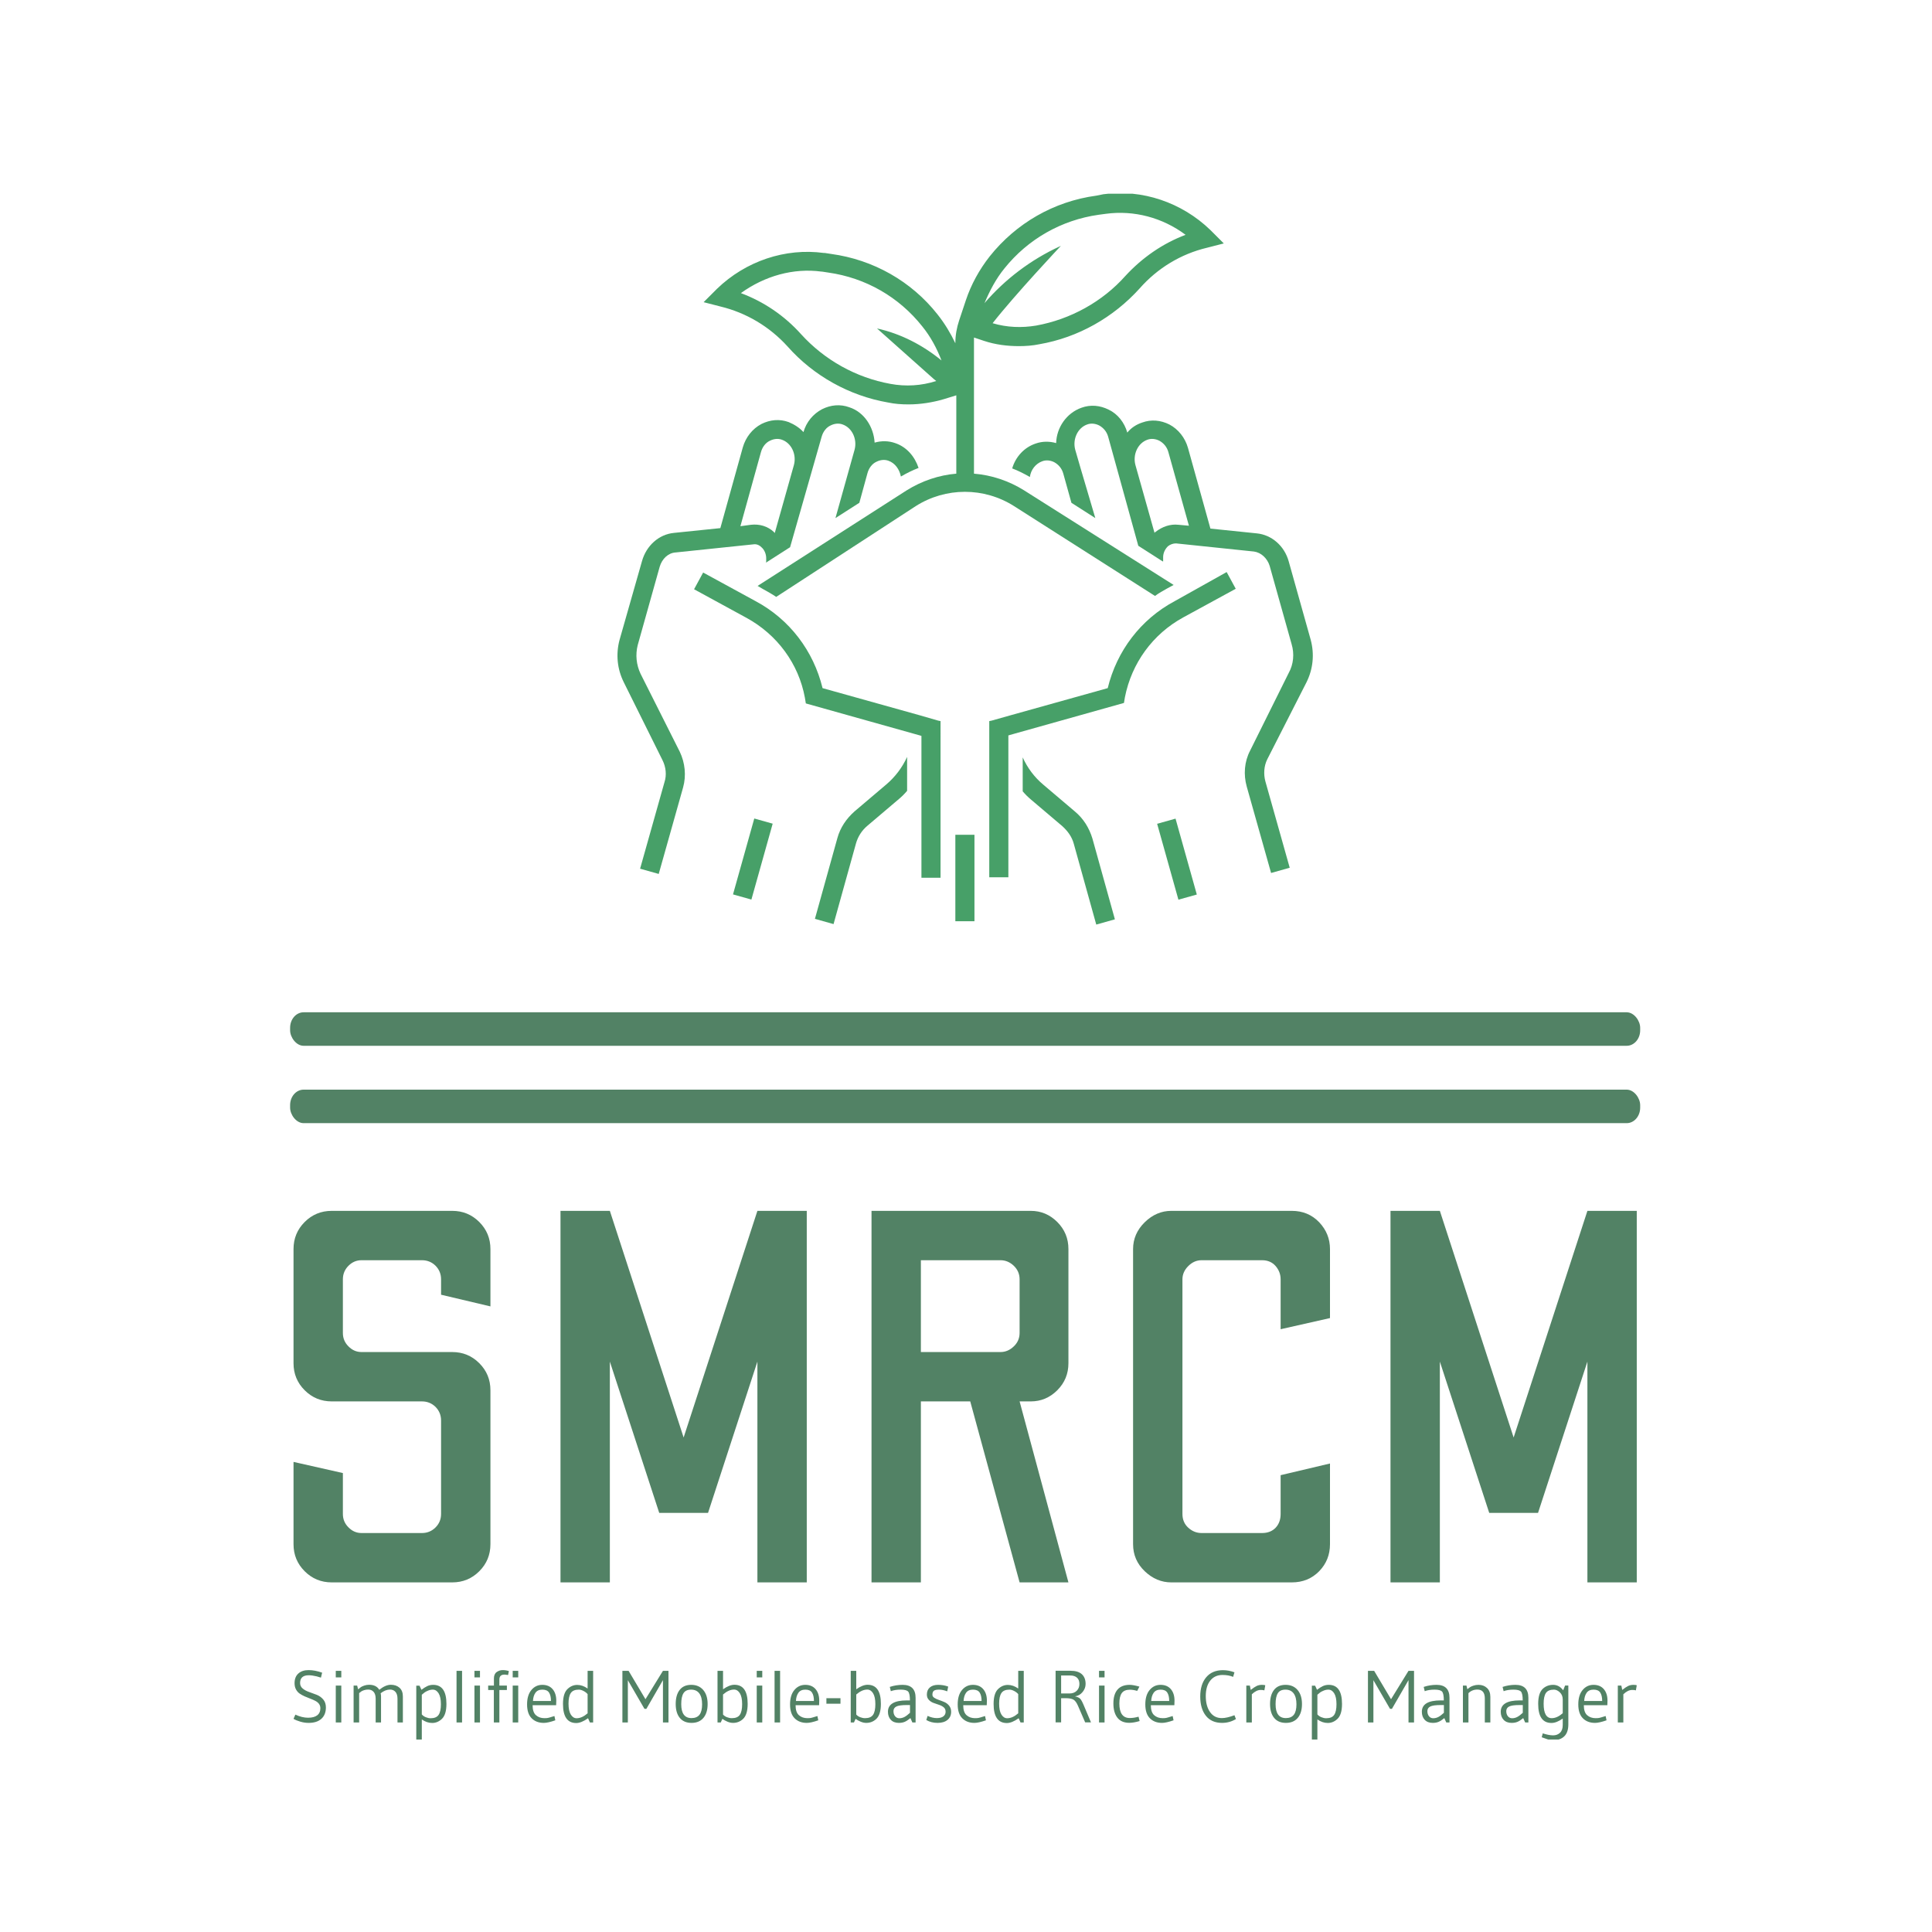 <svg xmlns="http://www.w3.org/2000/svg" version="1.1" xmlns:xlink="http://www.w3.org/1999/xlink" xmlns:svgjs="http://svgjs.dev/svgjs" width="1000" height="1000" viewBox="0 0 1000 1000"><rect width="1000" height="1000" fill="#ffffff"></rect><g transform="matrix(0.7,0,0,0.7,149.556,100.274)"><svg viewBox="0 0 216 247" data-background-color="#ffffff" preserveAspectRatio="xMidYMid meet" height="1143" width="1000" xmlns="http://www.w3.org/2000/svg" xmlns:xlink="http://www.w3.org/1999/xlink"><g id="tight-bounds" transform="matrix(1,0,0,1,0.137,-0.1)"><svg viewBox="0 0 215.726 247.2" height="247.2" width="215.726"><g><svg viewBox="0 0 397.498 455.491" height="247.2" width="215.726"><g><rect width="397.498" height="9.865" x="0" y="241.189" fill="#528265" opacity="1" stroke-width="0" stroke="transparent" fill-opacity="1" class="rect-o-0" data-fill-palette-color="primary" rx="1%" id="o-0" data-palette-color="#528265"></rect></g><g><rect width="397.498" height="9.865" x="0" y="263.966" fill="#528265" opacity="1" stroke-width="0" stroke="transparent" fill-opacity="1" class="rect-o-1" data-fill-palette-color="primary" rx="1%" id="o-1" data-palette-color="#528265"></rect></g><g transform="matrix(1,0,0,1,0.989,299.655)"><svg viewBox="0 0 395.52 155.836" height="155.836" width="395.52"><g id="textblocktransform"><svg viewBox="0 0 395.52 155.836" height="155.836" width="395.52" id="textblock"><g><svg viewBox="0 0 395.52 109.389" height="109.389" width="395.52"><g transform="matrix(1,0,0,1,0,0)"><svg width="395.52" viewBox="3 -35 126.54 35" height="109.389" data-palette-color="#528265"><path d="M17.95 0L6.6 0Q5.1 0 4.05-1.05 3-2.1 3-3.6L3-3.6 3-11.35 7.65-10.3 7.65-6.45Q7.65-5.7 8.18-5.18 8.7-4.65 9.4-4.65L9.4-4.65 15.1-4.65Q15.85-4.65 16.38-5.18 16.9-5.7 16.9-6.45L16.9-6.45 16.9-15.25Q16.9-16 16.38-16.53 15.85-17.05 15.1-17.05L15.1-17.05 6.6-17.05Q5.1-17.05 4.05-18.1 3-19.15 3-20.65L3-20.65 3-31.4Q3-32.9 4.05-33.95 5.1-35 6.6-35L6.6-35 17.95-35Q19.45-35 20.5-33.95 21.55-32.9 21.55-31.4L21.55-31.4 21.55-26 16.9-27.1 16.9-28.55Q16.9-29.3 16.38-29.83 15.85-30.35 15.1-30.35L15.1-30.35 9.4-30.35Q8.7-30.35 8.18-29.83 7.65-29.3 7.65-28.55L7.65-28.55 7.65-23.5Q7.65-22.75 8.18-22.23 8.7-21.7 9.4-21.7L9.4-21.7 17.95-21.7Q19.45-21.7 20.5-20.65 21.55-19.6 21.55-18.1L21.55-18.1 21.55-3.6Q21.55-2.1 20.5-1.05 19.45 0 17.95 0L17.95 0ZM32.8 0L28.15 0 28.15-35 32.8-35 39.75-13.65 46.7-35 51.35-35 51.35 0 46.7 0 46.7-20.8 42.05-6.55 37.45-6.55 32.8-20.8 32.8 0ZM62.1 0L57.45 0 57.45-35 72.45-35Q73.9-35 74.95-33.95 76-32.9 76-31.4L76-31.4 76-20.65Q76-19.15 74.95-18.1 73.9-17.05 72.45-17.05L72.45-17.05 71.4-17.05 76 0 71.4 0 66.75-17.05 62.1-17.05 62.1 0ZM62.1-30.35L62.1-21.7 69.6-21.7Q70.3-21.7 70.85-22.23 71.4-22.75 71.4-23.5L71.4-23.5 71.4-28.55Q71.4-29.3 70.85-29.83 70.3-30.35 69.6-30.35L69.6-30.35 62.1-30.35ZM97.04 0L85.69 0Q84.29 0 83.19-1.05 82.09-2.1 82.09-3.6L82.09-3.6 82.09-31.4Q82.09-32.85 83.19-33.93 84.29-35 85.69-35L85.69-35 97.04-35Q98.59-35 99.62-33.93 100.64-32.85 100.64-31.4L100.64-31.4 100.64-24.9 95.99-23.85 95.99-28.55Q95.99-29.25 95.52-29.8 95.04-30.35 94.24-30.35L94.24-30.35 88.54-30.35Q87.84-30.35 87.29-29.8 86.74-29.25 86.74-28.55L86.74-28.55 86.74-6.45Q86.74-5.65 87.29-5.15 87.84-4.65 88.54-4.65L88.54-4.65 94.24-4.65Q95.04-4.65 95.52-5.15 95.99-5.65 95.99-6.45L95.99-6.45 95.99-10.1 100.64-11.2 100.64-3.6Q100.64-2.1 99.62-1.05 98.59 0 97.04 0L97.04 0ZM110.99 0L106.34 0 106.34-35 110.99-35 117.94-13.65 124.89-35 129.54-35 129.54 0 124.89 0 124.89-20.8 120.24-6.55 115.64-6.55 110.99-20.8 110.99 0Z" opacity="1" transform="matrix(1,0,0,1,0,0)" fill="#528265" class="wordmark-text-0" data-fill-palette-color="primary" id="text-0"></path></svg></g></svg></g><g transform="matrix(1,0,0,1,0,135.213)"><svg viewBox="0 0 395.52 20.623" height="20.623" width="395.52"><g transform="matrix(1,0,0,1,0,0)"><svg width="395.52" viewBox="2.75 -35.5 910.9 47.5" height="20.623" data-palette-color="#528265"><path d="M22.15-33.75L22.15-33.75 21.35-30.4 18.45-31.25Q15.35-32 13.1-32L13.1-32Q7.2-32 7.2-26.75L7.2-26.75Q7.2-24.45 9-22.98 10.8-21.5 13.38-20.63 15.95-19.75 18.53-18.73 21.1-17.7 22.9-15.58 24.7-13.45 24.7-10.2L24.7-10.2Q24.7-5.25 21.65-2.48 18.6 0.3 13 0.3L13 0.3Q10.2 0.3 7.38-0.53 4.55-1.35 2.75-2.45L2.75-2.45 4-5.3Q8.55-3.2 12.63-3.2 16.7-3.2 18.82-4.85 20.95-6.5 20.95-9.65L20.95-9.65Q20.95-12.85 17.5-14.65L17.5-14.65Q15.95-15.45 14.08-16.15 12.2-16.85 10.33-17.68 8.45-18.5 6.93-19.55 5.4-20.6 4.42-22.4 3.45-24.2 3.45-26.6L3.45-26.6Q3.45-30.9 6.03-33.2 8.6-35.5 12.95-35.5 17.3-35.5 22.15-33.75ZM35.15 0L31.4 0 31.4-25 35.15-25 35.15 0ZM31.4-35L35.15-35 35.15-30.55 31.4-30.55 31.4-35ZM54.05-25.55L54.05-25.55Q58.84-25.55 60.9-22.15L60.9-22.15Q65.15-25.55 68.75-25.55 72.34-25.55 74.62-23.53 76.9-21.5 76.9-17.65L76.9-17.65 76.9 0 73.25 0 73.25-16.1Q73.25-19.15 71.87-20.73 70.5-22.3 68.19-22.3L68.19-22.3Q65.05-22.3 61.84-19.8L61.84-19.8Q62.09-18.7 62.09-17.65L62.09-17.65 62.09 0 58.45 0 58.45-16.1Q58.45-19.15 57.07-20.73 55.7-22.3 53.4-22.3L53.4-22.3Q51.9-22.3 50.65-21.9 49.4-21.5 48.8-21.1 48.2-20.7 47.25-19.9L47.25-19.9 47.25 0 43.49 0 43.49-25 45.9-25 46.55-22.45Q47.8-23.5 48.47-23.98 49.15-24.45 50.7-25 52.25-25.55 54.05-25.55ZM89.74-2.05L89.74 11.9 85.99 11.9 85.99-24.95 88.19-24.95 89.49-22.15Q91.59-23.75 93.42-24.63 95.24-25.5 97.44-25.5L97.44-25.5Q106.44-25.5 106.44-12.55L106.44-12.55Q106.44-5.2 103.24-2.3L103.24-2.3Q100.39 0.35 96.77 0.35 93.14 0.35 89.74-2.05L89.74-2.05ZM89.74-18.8L89.74-18.8 89.74-5.45Q90.74-4.25 92.44-3.55 94.14-2.85 95.69-2.85L95.69-2.85Q99.59-2.85 101.14-5.15 102.69-7.45 102.69-12.35 102.69-17.25 101.14-19.75 99.59-22.25 97.19-22.25L97.19-22.25Q95.59-22.25 94.02-21.6 92.44-20.95 91.67-20.38 90.89-19.8 89.74-18.8ZM117.04 0L113.29 0 113.29-35 117.04-35 117.04 0ZM129.19 0L125.44 0 125.44-25 129.19-25 129.19 0ZM125.44-35L129.19-35 129.19-30.55 125.44-30.55 125.44-35ZM134.74-25L138.64-25 138.64-29.8Q138.64-32.85 140.51-34.18 142.39-35.5 144.56-35.5 146.74-35.5 148.79-34.85L148.79-34.85 148.24-32.15Q146.59-32.45 145.79-32.45L145.79-32.45Q142.34-32.45 142.34-29.1L142.34-29.1 142.34-25 147.44-25 147.44-22 142.34-22 142.34 0 138.59 0 138.59-22 134.74-22 134.74-25ZM155.13 0L151.38 0 151.38-25 155.13-25 155.13 0ZM151.38-35L155.13-35 155.13-30.55 151.38-30.55 151.38-35ZM180.83-11.7L180.83-11.7 164.88-11.7Q164.88-6.9 167.16-4.9 169.43-2.9 172.88-2.9L172.88-2.9Q174.63-2.9 175.33-3.08 176.03-3.25 176.66-3.43 177.28-3.6 177.53-3.7L177.53-3.7Q178.78-4.05 179.68-4.35L179.68-4.35 180.28-1.45Q175.28 0.3 172.48 0.3L172.48 0.3Q167.33 0.3 164.23-2.83 161.13-5.95 161.13-12.23 161.13-18.5 164.06-22 166.98-25.5 171.46-25.5 175.93-25.5 178.43-22.6 180.93-19.7 180.93-14.75L180.93-14.75Q180.93-13.4 180.83-11.7ZM165.13-14.55L165.13-14.55 177.33-14.55Q177.33-18.25 176.03-20.25 174.73-22.25 171.51-22.25 168.28-22.25 166.78-20.1 165.28-17.95 165.13-14.55ZM202.18-23L202.18-35 205.93-35 205.93 0 203.73 0 202.48-2.85Q197.88 0.4 194.48 0.4L194.48 0.4Q185.48 0.4 185.48-12.55L185.48-12.55Q185.48-19.9 188.68-22.8L188.68-22.8Q191.53-25.45 195.13-25.45 198.73-25.45 202.18-23L202.18-23ZM202.18-6.2L202.18-6.2 202.18-19.2Q201.13-20.45 199.4-21.35 197.68-22.25 196.23-22.25L196.23-22.25Q192.33-22.25 190.78-19.95 189.23-17.65 189.23-12.75 189.23-7.85 190.78-5.35 192.33-2.85 194.73-2.85L194.73-2.85Q198.33-2.85 202.18-6.2ZM257.02-35L257.02 0 253.27 0 253.27-28.7 242.02-9.2 240.72-9.25 229.47-28.65 229.47 0 225.77 0 225.77-35 229.97-35 241.42-15.75 253.27-35 257.02-35ZM279.82-12.33Q279.82-17.15 277.92-19.7 276.02-22.25 272.37-22.25 268.72-22.25 267.2-19.83 265.67-17.4 265.67-12.4L265.67-12.4Q265.67-2.95 272.62-2.95L272.62-2.95Q276.27-2.95 278.05-5.23 279.82-7.5 279.82-12.33ZM280.72-3.1Q277.87 0.3 272.67 0.3 267.47 0.3 264.7-3.08 261.92-6.45 261.92-12.53 261.92-18.6 264.6-22.05 267.27-25.5 272.45-25.5 277.62-25.5 280.6-22 283.57-18.5 283.57-12.5 283.57-6.5 280.72-3.1ZM290.27 0L290.27-35 294.02-35 294.02-22.5Q298.32-25.55 301.72-25.55L301.72-25.55Q310.72-25.55 310.72-12.6L310.72-12.6Q310.72-5.25 307.52-2.3L307.52-2.3Q304.67 0.3 300.82 0.3L300.82 0.3Q298.87 0.3 296.87-0.58 294.87-1.45 293.57-2.45L293.57-2.45 292.47 0 290.27 0ZM294.02-18.95L294.02-18.95 294.02-5.35Q295.02-4.2 296.69-3.55 298.37-2.9 299.97-2.9L299.97-2.9Q303.87-2.9 305.42-5.2 306.97-7.5 306.97-12.4 306.97-17.3 305.42-19.8 303.87-22.3 301.47-22.3L301.47-22.3Q297.87-22.3 294.02-18.95ZM320.62 0L316.87 0 316.87-25 320.62-25 320.62 0ZM316.87-35L320.62-35 320.62-30.55 316.87-30.55 316.87-35ZM332.71 0L328.96 0 328.96-35 332.71-35 332.71 0ZM359.16-11.7L359.16-11.7 343.21-11.7Q343.21-6.9 345.49-4.9 347.76-2.9 351.21-2.9L351.21-2.9Q352.96-2.9 353.66-3.08 354.36-3.25 354.99-3.43 355.61-3.6 355.86-3.7L355.86-3.7Q357.11-4.05 358.01-4.35L358.01-4.35 358.61-1.45Q353.61 0.3 350.81 0.3L350.81 0.3Q345.66 0.3 342.56-2.83 339.46-5.95 339.46-12.23 339.46-18.5 342.39-22 345.31-25.5 349.79-25.5 354.26-25.5 356.76-22.6 359.26-19.7 359.26-14.75L359.26-14.75Q359.26-13.4 359.16-11.7ZM343.46-14.55L343.46-14.55 355.66-14.55Q355.66-18.25 354.36-20.25 353.06-22.25 349.84-22.25 346.61-22.25 345.11-20.1 343.61-17.95 343.46-14.55ZM373.66-16.45L373.66-12.7 364.11-12.7 364.11-16.45 373.66-16.45ZM380.61 0L380.61-35 384.36-35 384.36-22.5Q388.66-25.55 392.06-25.55L392.06-25.55Q401.06-25.55 401.06-12.6L401.06-12.6Q401.06-5.25 397.86-2.3L397.86-2.3Q395.01 0.3 391.16 0.3L391.16 0.3Q389.21 0.3 387.21-0.58 385.21-1.45 383.91-2.45L383.91-2.45 382.81 0 380.61 0ZM384.36-18.95L384.36-18.95 384.36-5.35Q385.36-4.2 387.03-3.55 388.71-2.9 390.31-2.9L390.31-2.9Q394.21-2.9 395.76-5.2 397.31-7.5 397.31-12.4 397.31-17.3 395.76-19.8 394.21-22.3 391.81-22.3L391.81-22.3Q388.21-22.3 384.36-18.95ZM418.7-14.95L418.7-14.95 420.75-14.95Q420.75-19.5 419.6-20.88 418.45-22.25 414.5-22.25 410.55-22.25 407.8-21.2L407.8-21.2 407.1-24.1Q411.3-25.5 415.8-25.5L415.8-25.5Q424.6-25.5 424.6-16.7L424.6-16.7 424.6 0 422.4 0 421.1-2.95Q418.8-1.05 417.13-0.38 415.45 0.3 413.25 0.3L413.25 0.3Q409.75 0.3 407.8-1.78 405.85-3.85 405.85-7.25L405.85-7.25Q405.85-14.95 418.7-14.95ZM420.8-6.55L420.8-11.8 418.55-11.8Q413.45-11.8 411.53-10.8 409.6-9.8 409.6-7.68 409.6-5.55 410.7-4.2 411.8-2.85 413.58-2.85 415.35-2.85 416.98-3.68 418.6-4.5 420.8-6.55L420.8-6.55ZM431.85-1.65L432.75-4.45Q436-2.95 438.95-2.95 441.9-2.95 443.43-4.13 444.95-5.3 444.95-7.25 444.95-9.2 443.65-10.28 442.35-11.35 440.48-11.95 438.6-12.55 436.73-13.25 434.85-13.95 433.55-15.35 432.25-16.75 432.25-18.9L432.25-18.9Q432.25-22.05 434.3-23.78 436.35-25.5 439.85-25.5 443.35-25.5 446.35-24.45L446.35-24.45 446.7-24.3 446.05-21.1Q443.05-22.25 440.48-22.25 437.9-22.25 436.95-21.45 436-20.65 436-18.75L436-18.75Q436-17.55 437.3-16.7 438.6-15.85 440.48-15.23 442.35-14.6 444.23-13.78 446.1-12.95 447.4-11.3 448.7-9.65 448.7-7.25L448.7-7.25Q448.7-3.75 446.25-1.73 443.8 0.3 439.5 0.3 435.2 0.3 431.85-1.65L431.85-1.65ZM472.85-11.7L472.85-11.7 456.9-11.7Q456.9-6.9 459.17-4.9 461.45-2.9 464.9-2.9L464.9-2.9Q466.65-2.9 467.35-3.08 468.05-3.25 468.67-3.43 469.3-3.6 469.55-3.7L469.55-3.7Q470.8-4.05 471.7-4.35L471.7-4.35 472.3-1.45Q467.3 0.3 464.5 0.3L464.5 0.3Q459.35 0.3 456.25-2.83 453.15-5.95 453.15-12.23 453.15-18.5 456.07-22 459-25.5 463.47-25.5 467.95-25.5 470.45-22.6 472.95-19.7 472.95-14.75L472.95-14.75Q472.95-13.4 472.85-11.7ZM457.15-14.55L457.15-14.55 469.35-14.55Q469.35-18.25 468.05-20.25 466.75-22.25 463.52-22.25 460.3-22.25 458.8-20.1 457.3-17.95 457.15-14.55ZM494.2-23L494.2-35 497.95-35 497.95 0 495.75 0 494.5-2.85Q489.9 0.4 486.5 0.4L486.5 0.4Q477.5 0.4 477.5-12.55L477.5-12.55Q477.5-19.9 480.7-22.8L480.7-22.8Q483.55-25.45 487.15-25.45 490.75-25.45 494.2-23L494.2-23ZM494.2-6.2L494.2-6.2 494.2-19.2Q493.15-20.45 491.42-21.35 489.7-22.25 488.25-22.25L488.25-22.25Q484.35-22.25 482.8-19.95 481.25-17.65 481.25-12.75 481.25-7.85 482.8-5.35 484.35-2.85 486.75-2.85L486.75-2.85Q490.35-2.85 494.2-6.2ZM526.39-16.45L526.39-16.45 523.29-16.45 523.29-0.05 519.54-0.05 519.54-35.05 529.64-35.05Q534.74-35.05 537.32-32.73 539.89-30.4 539.89-26.1L539.89-26.1Q539.89-23.1 537.82-20.6 535.74-18.1 532.69-17.7L532.69-17.7Q535.14-17.15 536.16-16.13 537.19-15.1 538.59-11.75L538.59-11.75 543.54-0.05 539.59-0.05 534.74-11.25Q533.39-14.4 531.72-15.43 530.04-16.45 526.39-16.45ZM529.44-31.85L529.44-31.85 523.29-31.85 523.29-19.65 528.94-19.65Q532.04-19.65 533.87-21.48 535.69-23.3 535.69-26.1 535.69-28.9 534.04-30.38 532.39-31.85 529.44-31.85ZM552.74 0L548.99 0 548.99-25 552.74-25 552.74 0ZM548.99-35L552.74-35 552.74-30.55 548.99-30.55 548.99-35ZM575.78-3.9L575.78-3.9 576.53-0.95Q572.53 0.25 569.48 0.25L569.48 0.25Q564.13 0.25 561.43-3.25 558.73-6.75 558.73-12.9 558.73-19.05 561.53-22.28 564.33-25.5 569.78-25.5L569.78-25.5Q572.13-25.5 576.38-24.3L576.38-24.3 574.88-21.4Q572.13-22.2 569.93-22.2L569.93-22.2Q566.13-22.2 564.46-19.95 562.78-17.7 562.78-12.85L562.78-12.85Q562.78-3 569.83-3L569.83-3Q572.63-3 575.78-3.9ZM600.08-11.7L600.08-11.7 584.13-11.7Q584.13-6.9 586.41-4.9 588.68-2.9 592.13-2.9L592.13-2.9Q593.88-2.9 594.58-3.08 595.28-3.25 595.91-3.43 596.53-3.6 596.78-3.7L596.78-3.7Q598.03-4.05 598.93-4.35L598.93-4.35 599.53-1.45Q594.53 0.3 591.73 0.3L591.73 0.3Q586.58 0.3 583.48-2.83 580.38-5.95 580.38-12.23 580.38-18.5 583.31-22 586.23-25.5 590.71-25.5 595.18-25.5 597.68-22.6 600.18-19.7 600.18-14.75L600.18-14.75Q600.18-13.4 600.08-11.7ZM584.38-14.55L584.38-14.55 596.58-14.55Q596.58-18.25 595.28-20.25 593.98-22.25 590.76-22.25 587.53-22.25 586.03-20.1 584.53-17.95 584.38-14.55ZM632.43 0.3L632.43 0.3Q625.28 0.3 621.45-4.53 617.63-9.35 617.63-17.6 617.63-25.85 621.68-30.65 625.73-35.45 632.98-35.45L632.98-35.45Q636.98-35.45 640.83-34L640.83-34 639.93-30.9Q636.88-32.2 632.73-32.2L632.73-32.2Q627.48-32.2 624.43-28.38 621.38-24.55 621.38-17.88 621.38-11.2 624.25-7.08 627.13-2.95 632.28-2.95L632.28-2.95Q635.68-2.95 640.83-4.9L640.83-4.9 641.83-2.3Q637.53 0.3 632.43 0.3ZM652.62-19.1L652.62-19.1 652.62 0 648.87 0 648.87-25 651.27-25 651.87-22.05Q654.27-23.95 655.87-24.73 657.47-25.5 659.52-25.5L659.52-25.5Q660.52-25.5 661.02-25.4L661.02-25.4 661.72-25.2 661.12-21.75Q660.22-22.05 658.67-22.05L658.67-22.05Q655.67-22.05 652.62-19.1ZM682.87-12.33Q682.87-17.15 680.97-19.7 679.07-22.25 675.42-22.25 671.77-22.25 670.25-19.83 668.72-17.4 668.72-12.4L668.72-12.4Q668.72-2.95 675.67-2.95L675.67-2.95Q679.32-2.95 681.1-5.23 682.87-7.5 682.87-12.33ZM683.77-3.1Q680.92 0.3 675.72 0.3 670.52 0.3 667.75-3.08 664.97-6.45 664.97-12.53 664.97-18.6 667.65-22.05 670.32-25.5 675.5-25.5 680.67-25.5 683.65-22 686.62-18.5 686.62-12.5 686.62-6.5 683.77-3.1ZM697.07-2.05L697.07 11.9 693.32 11.9 693.32-24.95 695.52-24.95 696.82-22.15Q698.92-23.75 700.74-24.63 702.57-25.5 704.77-25.5L704.77-25.5Q713.77-25.5 713.77-12.55L713.77-12.55Q713.77-5.2 710.57-2.3L710.57-2.3Q707.72 0.35 704.09 0.35 700.47 0.35 697.07-2.05L697.07-2.05ZM697.07-18.8L697.07-18.8 697.07-5.45Q698.07-4.25 699.77-3.55 701.47-2.85 703.02-2.85L703.02-2.85Q706.92-2.85 708.47-5.15 710.02-7.45 710.02-12.35 710.02-17.25 708.47-19.75 706.92-22.25 704.52-22.25L704.52-22.25Q702.92-22.25 701.34-21.6 699.77-20.95 698.99-20.38 698.22-19.8 697.07-18.8ZM762.61-35L762.61 0 758.86 0 758.86-28.7 747.61-9.2 746.31-9.25 735.06-28.65 735.06 0 731.36 0 731.36-35 735.56-35 747.01-15.75 758.86-35 762.61-35ZM780.76-14.95L780.76-14.95 782.81-14.95Q782.81-19.5 781.66-20.88 780.51-22.25 776.56-22.25 772.61-22.25 769.86-21.2L769.86-21.2 769.16-24.1Q773.36-25.5 777.86-25.5L777.86-25.5Q786.66-25.5 786.66-16.7L786.66-16.7 786.66 0 784.46 0 783.16-2.95Q780.86-1.05 779.19-0.38 777.51 0.3 775.31 0.3L775.31 0.3Q771.81 0.3 769.86-1.78 767.91-3.85 767.91-7.25L767.91-7.25Q767.91-14.95 780.76-14.95ZM782.86-6.55L782.86-11.8 780.61-11.8Q775.51-11.8 773.59-10.8 771.66-9.8 771.66-7.68 771.66-5.55 772.76-4.2 773.86-2.85 775.64-2.85 777.41-2.85 779.04-3.68 780.66-4.5 782.86-6.55L782.86-6.55ZM799.51-19.85L799.51-19.85 799.51 0 795.76 0 795.76-25 798.16-25 798.76-22.55Q799.91-23.45 800.63-23.95 801.36-24.45 802.96-24.98 804.56-25.5 806.36-25.5L806.36-25.5Q809.81-25.5 812.08-23.38 814.36-21.25 814.36-17.35L814.36-17.35 814.36 0 810.61 0 810.61-16.25Q810.61-22.3 805.56-22.3L805.56-22.3Q801.96-22.3 799.51-19.85ZM834.26-14.95L834.26-14.95 836.31-14.95Q836.31-19.5 835.16-20.88 834.01-22.25 830.06-22.25 826.11-22.25 823.36-21.2L823.36-21.2 822.66-24.1Q826.86-25.5 831.36-25.5L831.36-25.5Q840.16-25.5 840.16-16.7L840.16-16.7 840.16 0 837.96 0 836.66-2.95Q834.36-1.05 832.68-0.38 831.01 0.3 828.81 0.3L828.81 0.3Q825.31 0.3 823.36-1.78 821.41-3.85 821.41-7.25L821.41-7.25Q821.41-14.95 834.26-14.95ZM836.36-6.55L836.36-11.8 834.11-11.8Q829.01-11.8 827.08-10.8 825.16-9.8 825.16-7.68 825.16-5.55 826.26-4.2 827.36-2.85 829.13-2.85 830.91-2.85 832.53-3.68 834.16-4.5 836.36-6.55L836.36-6.55ZM863.45 1.7L863.45-2.65Q859.25 0.35 855.8 0.35L855.8 0.35Q846.8 0.35 846.8-12.6L846.8-12.6Q846.8-19.95 850-22.9L850-22.9Q852.85-25.5 856.93-25.5 861-25.5 863.75-21.8L863.75-21.8 865.05-25.05 867.25-25.05 867.25 1.25Q867.25 6.7 864.55 9.35 861.85 12 857.25 12L857.25 12Q854.9 12 853.05 11.4 851.2 10.8 849.2 10.05L849.2 10.05 849.9 7.4Q854.1 8.75 856.93 8.75 859.75 8.75 861.6 7 863.45 5.25 863.45 1.7L863.45 1.7ZM863.45-6.25L863.45-6.25 863.45-15.6Q863.45-18.55 861.5-20.4 859.55-22.25 857.5-22.25L857.5-22.25Q853.6-22.25 852.05-19.98 850.5-17.7 850.5-12.7L850.5-12.7Q850.5-2.9 856-2.9L856-2.9Q859.6-2.9 863.45-6.25ZM893.7-11.7L893.7-11.7 877.75-11.7Q877.75-6.9 880.03-4.9 882.3-2.9 885.75-2.9L885.75-2.9Q887.5-2.9 888.2-3.08 888.9-3.25 889.53-3.43 890.15-3.6 890.4-3.7L890.4-3.7Q891.65-4.05 892.55-4.35L892.55-4.35 893.15-1.45Q888.15 0.3 885.35 0.3L885.35 0.3Q880.2 0.3 877.1-2.83 874-5.95 874-12.23 874-18.5 876.93-22 879.85-25.5 884.33-25.5 888.8-25.5 891.3-22.6 893.8-19.7 893.8-14.75L893.8-14.75Q893.8-13.4 893.7-11.7ZM878-14.55L878-14.55 890.2-14.55Q890.2-18.25 888.9-20.25 887.6-22.25 884.38-22.25 881.15-22.25 879.65-20.1 878.15-17.95 878-14.55ZM904.55-19.1L904.55-19.1 904.55 0 900.8 0 900.8-25 903.2-25 903.8-22.05Q906.2-23.95 907.8-24.73 909.4-25.5 911.45-25.5L911.45-25.5Q912.45-25.5 912.95-25.4L912.95-25.4 913.65-25.2 913.05-21.75Q912.15-22.05 910.6-22.05L910.6-22.05Q907.6-22.05 904.55-19.1Z" opacity="1" transform="matrix(1,0,0,1,0,0)" fill="#528265" class="slogan-text-1" data-fill-palette-color="secondary" id="text-1"></path></svg></g></svg></g></svg></g></svg></g><g transform="matrix(1,0,0,1,96.384,0)"><svg viewBox="0 0 204.73 215.365" height="215.365" width="204.73"><g><svg xmlns="http://www.w3.org/2000/svg" xmlns:xlink="http://www.w3.org/1999/xlink" version="1.1" x="0" y="0" viewBox="7.264 3.465 145.573 153.135" style="enable-background:new 0 0 160 160;" xml:space="preserve" height="215.365" width="204.73" class="icon-icon-0" data-fill-palette-color="accent" id="icon-0"><g fill="#47a068" data-fill-palette-color="accent"><rect x="27.3" y="140.9" transform="matrix(0.27 -0.963 0.963 0.27 -111.607 138.53)" width="16.5" height="4" fill="#47a068" data-fill-palette-color="accent"></rect><rect x="122.4" y="134.6" transform="matrix(0.963 -0.27 0.27 0.963 -33.968 38.928)" width="4" height="16.5" fill="#47a068" data-fill-palette-color="accent"></rect><rect x="78" y="137.8" width="4" height="18.1" fill="#47a068" data-fill-palette-color="accent"></rect><path d="M12.1 104.1c-0.9-1.9-1.1-4-0.6-6l4.6-16.4c0.5-1.7 1.8-2.9 3.3-3l16.3-1.7c0.6-0.1 1.2 0.1 1.7 0.6 0.6 0.5 1 1.4 1 2.3 0 0.2 0 0.4 0 0.6 0 0.1 0 0.3-0.1 0.4l0.1-0.1 5-3.2L50 54.5c0.3-1.1 1-2 1.9-2.4 0.8-0.4 1.7-0.5 2.5-0.2 2 0.7 3.1 3.1 2.5 5.3l-4 14.3 5-3.2 1.7-6.2c0.3-1.1 1-2 1.9-2.4 0.8-0.4 1.7-0.5 2.5-0.2 1.4 0.5 2.3 1.8 2.6 3.3 1.2-0.7 2.4-1.3 3.7-1.8-0.8-2.4-2.5-4.4-4.9-5.2-1.4-0.5-2.9-0.5-4.3-0.1-0.2-3.3-2.2-6.4-5.3-7.4-1.9-0.7-3.9-0.5-5.7 0.4-1.9 1-3.3 2.7-3.9 4.8-0.8-0.9-1.9-1.6-3.1-2.1-1.9-0.7-3.9-0.5-5.7 0.4-1.9 1-3.3 2.8-3.9 4.9l-4.7 16.9-9.7 1c-3.2 0.3-5.8 2.7-6.7 5.9L7.7 97c-0.8 3-0.5 6.1 0.9 8.9l8.1 16.3c0.7 1.4 0.9 3.1 0.4 4.6L12 144.9l3.9 1.1 5.1-18.1c0.7-2.5 0.4-5.2-0.7-7.5L12.1 104.1zM37.3 57.7c0.3-1.1 1-2 1.9-2.4 0.8-0.4 1.7-0.5 2.5-0.2 2 0.7 3.1 3.1 2.5 5.3l-4 14.2c-0.1 0-0.1-0.1-0.2-0.2-1.3-1.2-3-1.7-4.8-1.5L33 73.2 37.3 57.7z" fill="#47a068" data-fill-palette-color="accent"></path><path d="M151.5 105.9c1.4-2.8 1.7-5.9 0.9-8.9l-4.6-16.4c-0.9-3.3-3.6-5.6-6.7-5.9l-9.7-1-4.7-16.9c-0.6-2.1-2-3.9-3.9-4.9-1.8-0.9-3.8-1.1-5.7-0.4-1.2 0.4-2.3 1.1-3.1 2.1-0.6-2.1-2-3.9-3.9-4.8-1.8-0.9-3.8-1.1-5.7-0.4-3.1 1.1-5.2 4.1-5.3 7.4-1.4-0.4-2.9-0.4-4.3 0.1-2.4 0.8-4.2 2.8-4.9 5.2 1.3 0.5 2.5 1.1 3.7 1.8 0.2-1.5 1.2-2.8 2.6-3.3 0.8-0.3 1.7-0.2 2.5 0.2 0.9 0.5 1.6 1.3 1.9 2.4l1.7 6.1 5 3.2L104.2 61c0 0 0 0 0 0l-1.1-3.8c-0.6-2.2 0.5-4.6 2.5-5.3 0.8-0.3 1.7-0.2 2.5 0.2 0.9 0.5 1.6 1.3 1.9 2.4l6.3 22.8 5 3.2 0.2 0.1c0-0.1 0-0.2 0-0.3 0-0.2 0-0.4 0-0.6 0-0.9 0.4-1.7 1-2.3 0.5-0.4 1.1-0.6 1.7-0.6l16.3 1.7c1.5 0.2 2.8 1.4 3.3 3l4.6 16.4c0.6 2 0.4 4.2-0.6 6l-8.1 16.3c-1.2 2.3-1.4 5-0.7 7.5l5.1 18.1 3.9-1.1-5.1-18.1c-0.4-1.5-0.3-3.2 0.4-4.6L151.5 105.9zM124.7 72.9c-1.7-0.2-3.4 0.4-4.8 1.5-0.1 0-0.1 0.1-0.2 0.2l-4-14.2c-0.6-2.2 0.5-4.6 2.5-5.3 0.8-0.3 1.7-0.2 2.5 0.2 0.9 0.5 1.6 1.3 1.9 2.4l4.3 15.4L124.7 72.9z" fill="#47a068" data-fill-palette-color="accent"></path><path d="M42.9 35.6c5.4 6.1 12.9 10.3 21 11.7 1.4 0.3 2.8 0.4 4.3 0.4 2.5 0 5-0.4 7.4-1.1l2.6-0.8v16.4c-3.6 0.3-7.2 1.5-10.4 3.5l-31.2 20 1.2 0.7c0.9 0.5 1.8 1 2.7 1.6L69.7 69c6.3-4 14.3-4 20.6 0l29.5 18.8c0.8-0.6 1.7-1.1 2.6-1.6l1.3-0.7L92.4 65.7c-3.2-2-6.8-3.2-10.5-3.5V33.7l2.1 0.7c2.4 0.8 4.9 1.1 7.3 1.1 1.4 0 2.9-0.1 4.3-0.4 8.1-1.4 15.5-5.6 21-11.7 3.7-4.2 8.6-7.2 14.1-8.5l3.5-0.9-2.8-2.8c-6-5.8-14.3-8.6-22.4-7.5L107.5 4c-8.9 1.2-16.8 5.8-22.3 12.7-2.2 2.8-3.9 5.9-5 9.2l-1.4 4.2c-0.5 1.5-0.8 3.1-0.8 4.8-1-2.1-2.2-4.1-3.7-6-5.5-7-13.5-11.5-22.3-12.7L50.7 16l-0.2 0c-8.1-1.1-16.4 1.7-22.4 7.5l-2.8 2.8 3.5 0.9C34.2 28.5 39.1 31.4 42.9 35.6zM88.3 19.2C93.2 13.1 100.2 9.1 108 8l1.5-0.2c5.9-0.8 11.9 0.8 16.7 4.4-4.8 1.8-9.1 4.8-12.6 8.6-4.8 5.4-11.5 9.1-18.7 10.4-3 0.5-6.1 0.4-9.1-0.5 4.7-6 14.3-16.2 14.3-16.2l-0.2 0.1c-6.1 2.8-11.5 6.9-15.8 11.9C85.2 23.9 86.5 21.4 88.3 19.2zM50 19.9l0.1 0 1.3 0.2c7.8 1.1 14.8 5.1 19.7 11.3 1.7 2.1 3 4.5 4 7.1-3.9-3.2-8.5-5.6-13.5-6.7 0 0 8.3 7.4 11.9 10.6l0.5 0.4c-3.1 1-6.4 1.2-9.6 0.6-7.2-1.3-13.8-5-18.7-10.4-3.5-3.9-7.8-6.8-12.6-8.6C38.1 20.8 44.1 19.1 50 19.9z" fill="#47a068" data-fill-palette-color="accent"></path><path d="M63.5 127.3l-6.6 5.6c-1.7 1.5-3 3.4-3.6 5.6l-4.7 16.9 3.9 1.1 4.7-16.9c0.4-1.4 1.2-2.7 2.4-3.7l6.6-5.6c0.6-0.5 1.2-1.1 1.7-1.7v-7.1C66.9 123.7 65.4 125.7 63.5 127.3z" fill="#47a068" data-fill-palette-color="accent"></path><path d="M103 132.9l-6.6-5.6c-1.9-1.6-3.3-3.5-4.3-5.7v7.1c0.5 0.6 1.1 1.2 1.7 1.7l6.6 5.6c1.1 1 2 2.2 2.4 3.7l4.7 16.9 3.9-1.1-4.7-16.9C106 136.3 104.8 134.4 103 132.9z" fill="#47a068" data-fill-palette-color="accent"></path><path d="M70.6 112.8l-20.4-5.7c-1.9-7.8-6.9-14.4-14-18.2l-11-6-1.9 3.5 11 6c6.4 3.5 10.9 9.6 12.2 16.7l0.2 1.2 22.8 6.4 1.4 0.4v7.4 22.3h4V114l-0.5-0.1L70.6 112.8z" fill="#47a068" data-fill-palette-color="accent"></path><path d="M123.9 88.9c-7.1 3.8-12.1 10.4-14 18.2l-20.4 5.7-3.9 1.1-0.5 0.1v32.7h4v-22.3-7.4l1.4-0.4 22.8-6.4 0.2-1.2c1.4-7.1 5.8-13.2 12.2-16.7l11-6-1.9-3.5L123.9 88.9z" fill="#47a068" data-fill-palette-color="accent"></path></g></svg></g></svg></g><g></g></svg></g><defs></defs></svg><rect width="215.726" height="247.2" fill="none" stroke="none" visibility="hidden"></rect></g></svg></g></svg>